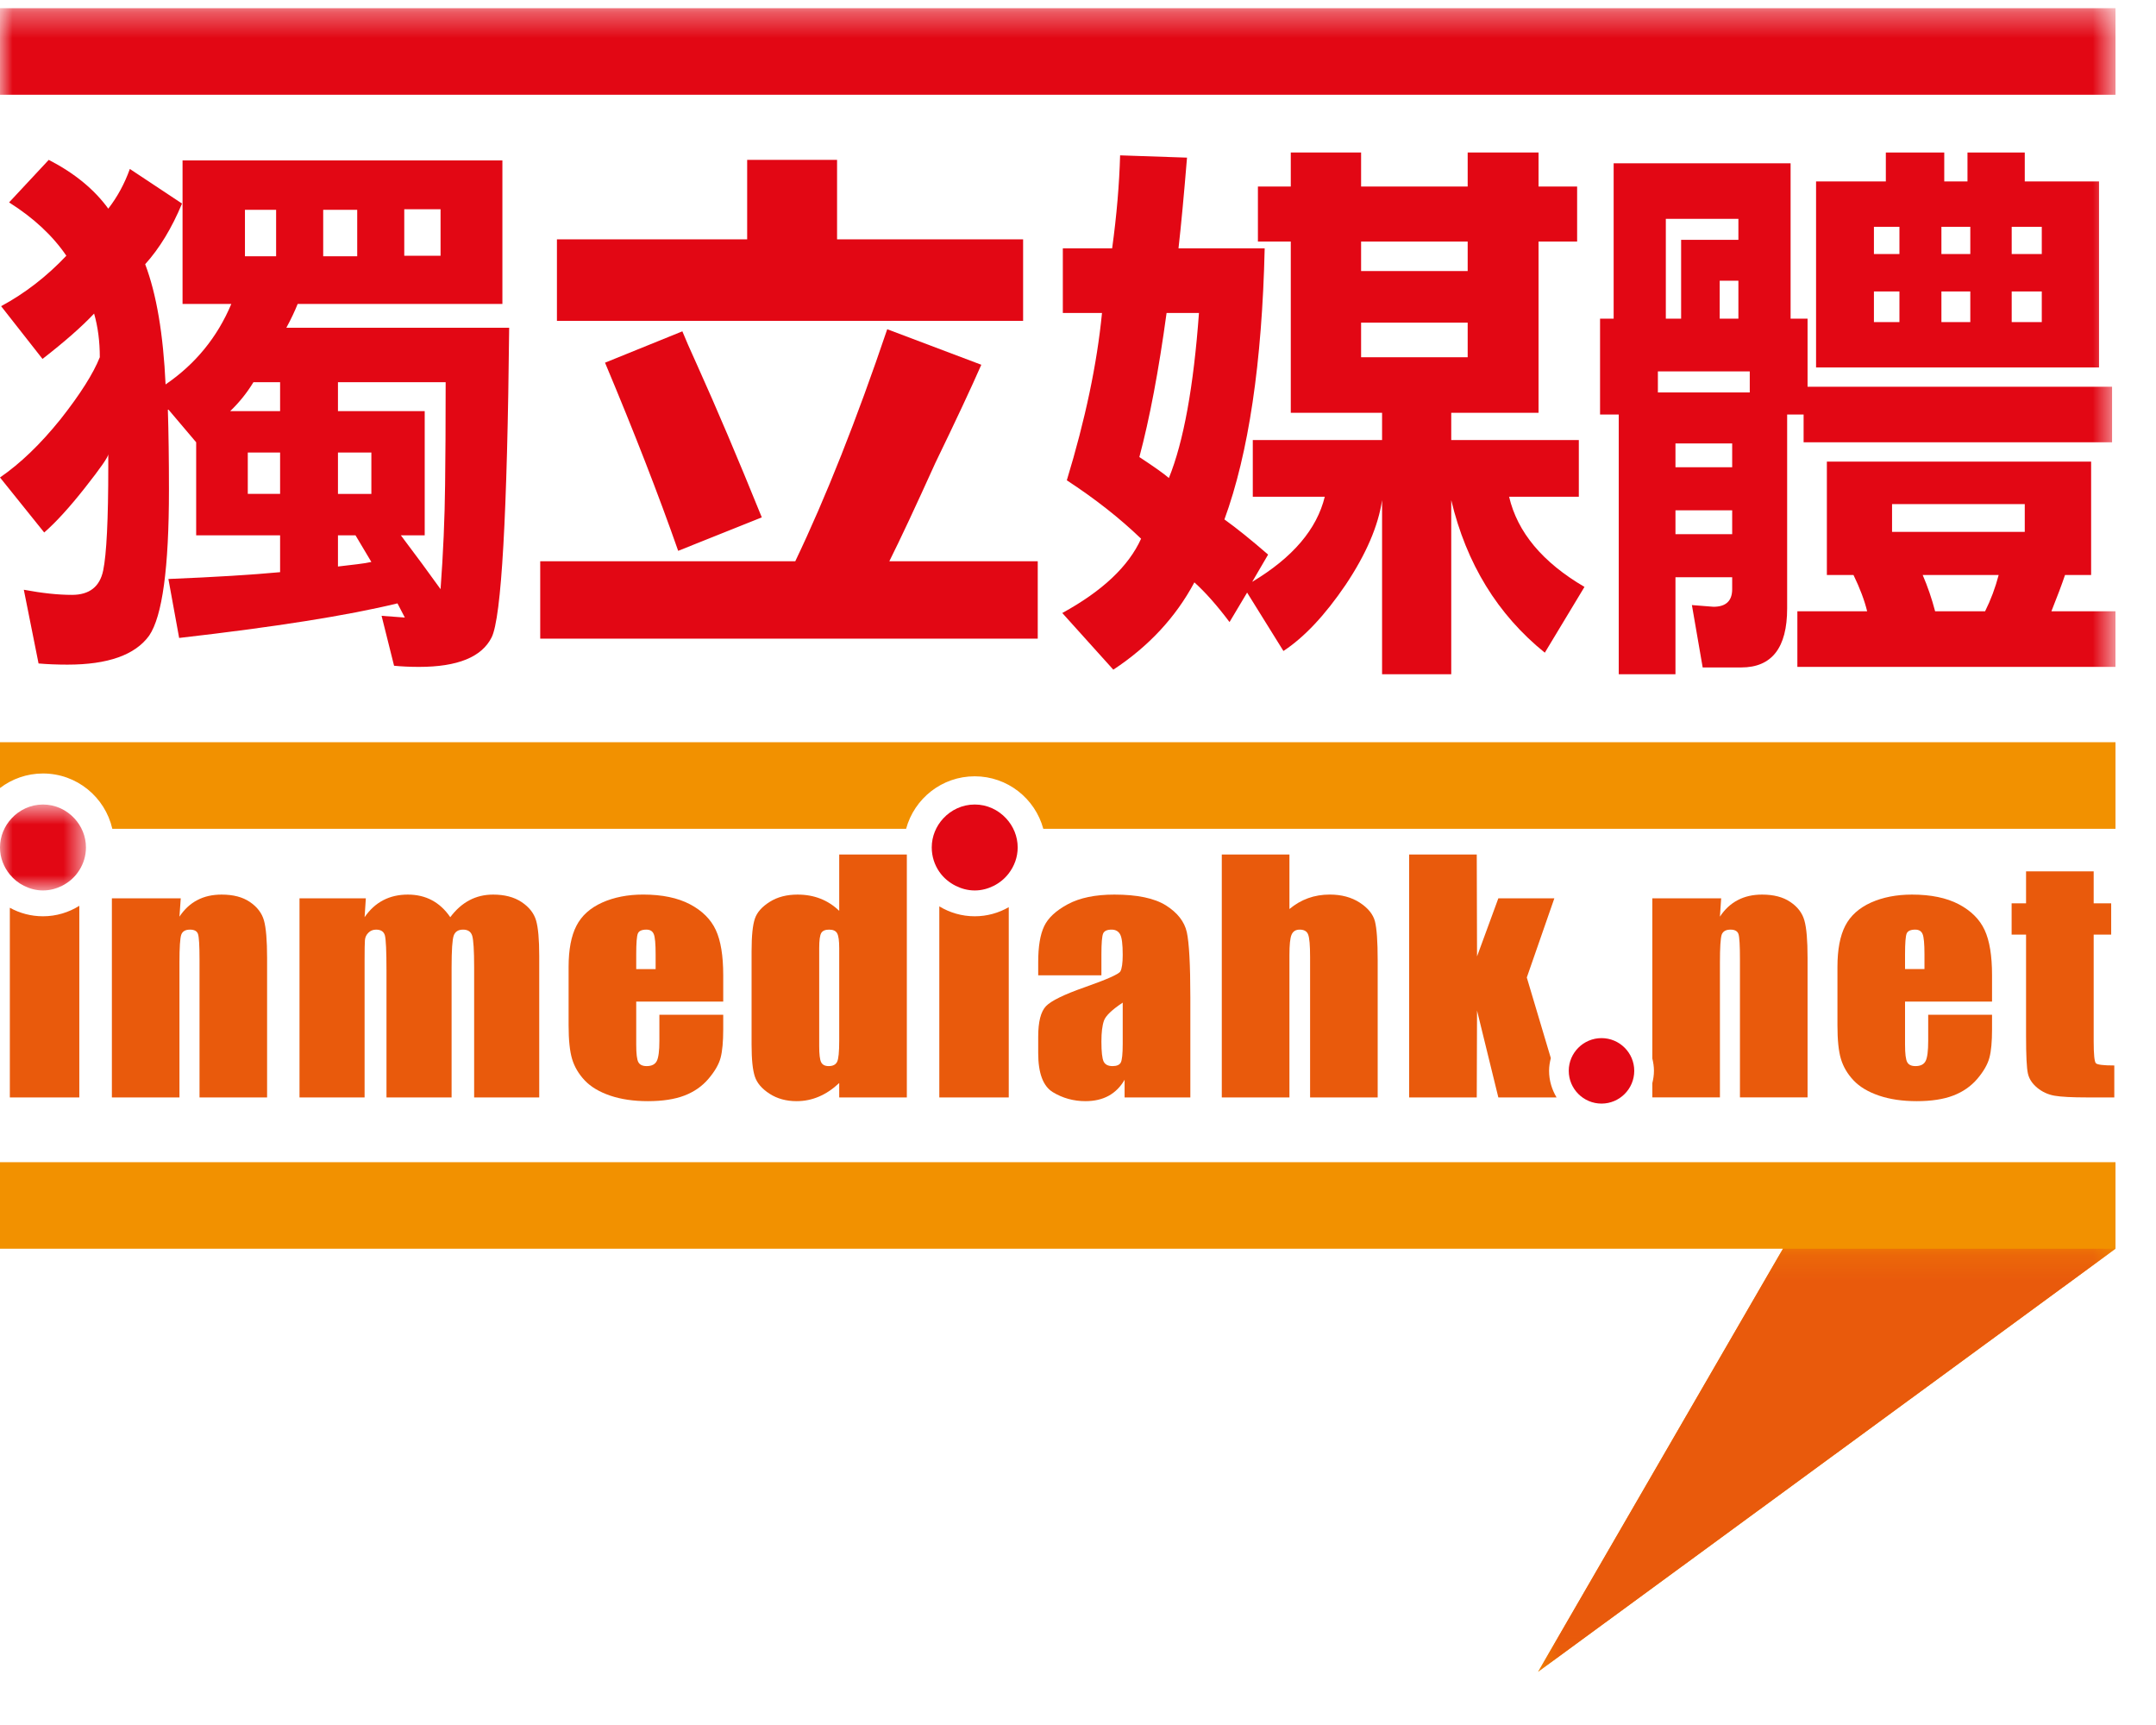 <svg width="85" height="68" viewBox="0 0 85 68" fill="none" xmlns="http://www.w3.org/2000/svg">
<path fill-rule="evenodd" clip-rule="evenodd" d="M0 45.813V49.226H70.292L60.637 65.904L83.403 49.226V45.813H0Z" fill="#F29100"/>
<path fill-rule="evenodd" clip-rule="evenodd" d="M0 29.259V31.064C0.471 30.706 1.057 30.491 1.694 30.491C3.028 30.491 4.143 31.423 4.428 32.671H35.723C36.047 31.479 37.134 30.602 38.427 30.602C39.721 30.602 40.808 31.479 41.132 32.671H83.403V29.259H0Z" fill="#F29100"/>
<path fill-rule="evenodd" clip-rule="evenodd" d="M37.032 35.729V43.261H39.77V35.761C39.374 35.988 38.918 36.12 38.428 36.12C37.917 36.12 37.441 35.976 37.032 35.729Z" fill="#E95A0C"/>
<path fill-rule="evenodd" clip-rule="evenodd" d="M0.388 35.784V43.261H3.127V35.707C2.711 35.967 2.221 36.12 1.695 36.12C1.221 36.12 0.776 35.998 0.388 35.784Z" fill="#E95A0C"/>
<path fill-rule="evenodd" clip-rule="evenodd" d="M9.85 35.555C9.562 35.359 9.192 35.265 8.738 35.265C8.375 35.265 8.056 35.336 7.779 35.482C7.502 35.626 7.268 35.844 7.075 36.134L7.126 35.412H4.411V43.261H7.075V37.944C7.075 37.351 7.099 36.987 7.145 36.849C7.192 36.715 7.308 36.646 7.49 36.646C7.663 36.646 7.77 36.705 7.807 36.823C7.846 36.942 7.866 37.272 7.866 37.813V43.261H10.53V37.755C10.53 37.069 10.489 36.579 10.407 36.285C10.324 35.992 10.137 35.749 9.85 35.555Z" fill="#E95A0C"/>
<path fill-rule="evenodd" clip-rule="evenodd" d="M20.565 35.56C20.269 35.363 19.895 35.265 19.443 35.265C19.1 35.265 18.79 35.338 18.508 35.487C18.227 35.635 17.975 35.858 17.752 36.156C17.345 35.561 16.787 35.265 16.079 35.265C15.716 35.265 15.393 35.338 15.108 35.487C14.823 35.635 14.579 35.858 14.374 36.156L14.423 35.412H11.808V43.261H14.374V37.806C14.374 37.429 14.378 37.18 14.387 37.064C14.395 36.948 14.442 36.848 14.525 36.768C14.608 36.685 14.71 36.646 14.828 36.646C15.018 36.646 15.133 36.724 15.175 36.877C15.215 37.031 15.237 37.494 15.237 38.264V43.261H17.804V38.134C17.804 37.458 17.832 37.042 17.887 36.883C17.944 36.724 18.067 36.646 18.258 36.646C18.445 36.646 18.565 36.725 18.616 36.886C18.666 37.047 18.693 37.462 18.693 38.134V43.261H21.259V37.679C21.259 37.035 21.218 36.57 21.135 36.285C21.05 35.998 20.862 35.758 20.565 35.56Z" fill="#E95A0C"/>
<path fill-rule="evenodd" clip-rule="evenodd" d="M25.848 38.202H25.083V37.621C25.083 37.175 25.105 36.901 25.148 36.798C25.191 36.697 25.303 36.646 25.485 36.646C25.631 36.646 25.728 36.705 25.776 36.826C25.825 36.945 25.848 37.209 25.848 37.621V38.202ZM27.201 35.646C26.717 35.392 26.101 35.264 25.358 35.264C24.747 35.264 24.208 35.37 23.739 35.58C23.269 35.792 22.931 36.095 22.726 36.494C22.521 36.89 22.417 37.432 22.417 38.119V40.411C22.417 40.996 22.463 41.439 22.555 41.746C22.647 42.053 22.812 42.333 23.051 42.588C23.291 42.842 23.626 43.043 24.055 43.189C24.484 43.335 24.979 43.408 25.541 43.408C26.12 43.408 26.601 43.334 26.984 43.187C27.368 43.04 27.684 42.819 27.934 42.524C28.184 42.229 28.343 41.953 28.411 41.693C28.478 41.434 28.513 41.063 28.513 40.579V40.002H25.996V41.036C25.996 41.425 25.962 41.686 25.895 41.822C25.827 41.958 25.693 42.026 25.494 42.026C25.333 42.026 25.224 41.975 25.167 41.871C25.111 41.77 25.083 41.54 25.083 41.183V39.484H28.513V38.44C28.513 37.675 28.416 37.083 28.221 36.662C28.025 36.24 27.686 35.902 27.201 35.646Z" fill="#E95A0C"/>
<path fill-rule="evenodd" clip-rule="evenodd" d="M33.086 41.028C33.086 41.467 33.059 41.743 33.004 41.855C32.947 41.97 32.836 42.026 32.67 42.026C32.524 42.026 32.426 41.975 32.374 41.874C32.323 41.774 32.297 41.562 32.297 41.24V37.377C32.297 37.068 32.325 36.869 32.378 36.779C32.431 36.691 32.535 36.646 32.688 36.646C32.847 36.646 32.953 36.695 33.006 36.795C33.06 36.894 33.086 37.088 33.086 37.377V41.028ZM33.086 35.906C32.864 35.691 32.615 35.531 32.343 35.425C32.069 35.318 31.77 35.265 31.443 35.265C31.017 35.265 30.651 35.359 30.347 35.551C30.041 35.743 29.844 35.964 29.76 36.217C29.674 36.47 29.631 36.899 29.631 37.503V41.181C29.631 41.761 29.674 42.181 29.76 42.437C29.844 42.694 30.038 42.92 30.339 43.115C30.641 43.311 30.997 43.408 31.408 43.408C31.715 43.408 32.007 43.348 32.286 43.229C32.567 43.11 32.833 42.931 33.086 42.693V43.261H35.752V33.685H33.086V35.906Z" fill="#E95A0C"/>
<path fill-rule="evenodd" clip-rule="evenodd" d="M44.263 41.149C44.263 41.547 44.236 41.792 44.187 41.885C44.137 41.979 44.028 42.026 43.863 42.026C43.687 42.026 43.571 41.967 43.511 41.847C43.453 41.728 43.423 41.464 43.423 41.055C43.423 40.699 43.456 40.424 43.524 40.233C43.592 40.042 43.838 39.806 44.263 39.524V41.149ZM45.967 35.691C45.51 35.406 44.832 35.265 43.933 35.265C43.182 35.265 42.573 35.391 42.103 35.642C41.632 35.894 41.32 36.185 41.164 36.516C41.009 36.844 40.931 37.314 40.931 37.921V38.448H43.423V37.621C43.423 37.181 43.446 36.908 43.49 36.802C43.534 36.698 43.645 36.646 43.824 36.646C43.98 36.646 44.093 36.709 44.161 36.833C44.23 36.957 44.263 37.227 44.263 37.64C44.263 37.968 44.23 38.187 44.17 38.293C44.109 38.401 43.643 38.608 42.771 38.915C41.955 39.201 41.446 39.449 41.239 39.662C41.034 39.876 40.931 40.276 40.931 40.867V41.513C40.931 42.305 41.124 42.821 41.512 43.056C41.9 43.29 42.328 43.408 42.792 43.408C43.146 43.408 43.452 43.337 43.708 43.197C43.964 43.056 44.175 42.846 44.337 42.565V43.261H46.929V39.318C46.929 38.021 46.881 37.162 46.79 36.746C46.696 36.33 46.422 35.979 45.967 35.691Z" fill="#E95A0C"/>
<path fill-rule="evenodd" clip-rule="evenodd" d="M53.61 35.583C53.282 35.37 52.888 35.264 52.424 35.264C52.123 35.264 51.838 35.311 51.574 35.406C51.309 35.502 51.062 35.644 50.836 35.834V33.684H48.169V43.261H50.836V37.647C50.836 37.249 50.862 36.981 50.919 36.848C50.976 36.713 51.082 36.646 51.242 36.646C51.414 36.646 51.526 36.711 51.574 36.841C51.625 36.972 51.65 37.266 51.65 37.724V43.261H54.315V37.845C54.315 37.107 54.278 36.599 54.207 36.32C54.135 36.043 53.935 35.795 53.61 35.583Z" fill="#E95A0C"/>
<path fill-rule="evenodd" clip-rule="evenodd" d="M75.106 37.621C75.106 37.175 75.128 36.901 75.17 36.799C75.213 36.697 75.327 36.646 75.508 36.646C75.654 36.646 75.751 36.705 75.8 36.826C75.848 36.944 75.872 37.209 75.872 37.621V38.201H75.106V37.621ZM73.075 42.588C73.315 42.842 73.649 43.043 74.078 43.189C74.506 43.335 75.004 43.408 75.565 43.408C76.143 43.408 76.625 43.334 77.007 43.187C77.391 43.04 77.708 42.819 77.959 42.524C78.207 42.229 78.365 41.953 78.433 41.693C78.502 41.434 78.536 41.063 78.536 40.579V40.002H76.019V41.036C76.019 41.425 75.986 41.686 75.919 41.822C75.852 41.958 75.717 42.026 75.517 42.026C75.356 42.026 75.247 41.975 75.192 41.871C75.135 41.77 75.106 41.54 75.106 41.183V39.484H78.536V38.44C78.536 37.675 78.439 37.083 78.244 36.662C78.049 36.241 77.709 35.902 77.224 35.646C76.74 35.392 76.125 35.265 75.38 35.265C74.771 35.265 74.231 35.37 73.761 35.58C73.294 35.792 72.955 36.095 72.749 36.493C72.544 36.89 72.441 37.432 72.441 38.119V40.411C72.441 40.996 72.486 41.439 72.579 41.746C72.671 42.053 72.836 42.333 73.075 42.588Z" fill="#E95A0C"/>
<path fill-rule="evenodd" clip-rule="evenodd" d="M79.877 40.829C79.877 41.609 79.901 42.106 79.95 42.317C79.996 42.528 80.12 42.716 80.316 42.879C80.513 43.041 80.74 43.148 80.998 43.193C81.255 43.238 81.686 43.261 82.289 43.261H83.356V42.001C82.93 42.001 82.688 41.972 82.63 41.913C82.572 41.853 82.543 41.564 82.543 41.048V36.843H83.233V35.61H82.543V34.35H79.877V35.61H79.308V36.843H79.877V40.829Z" fill="#E95A0C"/>
<path fill-rule="evenodd" clip-rule="evenodd" d="M61.072 42.212C61.072 42.039 61.1 41.873 61.141 41.711L60.194 38.534L61.28 35.412H59.072L58.232 37.702L58.221 33.684H55.555V43.261H58.221L58.232 39.836L59.072 43.261H61.367C61.184 42.952 61.072 42.596 61.072 42.212Z" fill="#E95A0C"/>
<path fill-rule="evenodd" clip-rule="evenodd" d="M67.808 37.944C67.808 37.351 67.832 36.987 67.876 36.849C67.925 36.715 68.04 36.646 68.222 36.646C68.396 36.646 68.502 36.705 68.54 36.823C68.578 36.942 68.597 37.272 68.597 37.813V43.26H71.263V37.755C71.263 37.069 71.222 36.579 71.138 36.285C71.056 35.991 70.871 35.748 70.582 35.555C70.295 35.359 69.923 35.265 69.47 35.265C69.108 35.265 68.789 35.336 68.512 35.482C68.235 35.626 67.999 35.844 67.808 36.134L67.857 35.412H65.143V41.726C65.181 41.883 65.207 42.044 65.207 42.212C65.207 42.381 65.181 42.542 65.143 42.699V43.26H67.808V37.944Z" fill="#E95A0C"/>
<mask id="mask0" mask-type="alpha" maskUnits="userSpaceOnUse" x="60" y="49" width="24" height="17">
<path fill-rule="evenodd" clip-rule="evenodd" d="M60.637 49.226H83.403V65.904H60.637V49.226Z" fill="white"/>
</mask>
<g mask="url(#mask0)">
<path fill-rule="evenodd" clip-rule="evenodd" d="M70.292 49.226L60.637 65.904L83.403 49.226H70.292Z" fill="#E95A0C"/>
</g>
<mask id="mask1" mask-type="alpha" maskUnits="userSpaceOnUse" x="0" y="31" width="4" height="5">
<path fill-rule="evenodd" clip-rule="evenodd" d="M0 31.714H3.389V35.102H0V31.714Z" fill="white"/>
</mask>
<g mask="url(#mask1)">
<path fill-rule="evenodd" clip-rule="evenodd" d="M1.695 31.714C1.205 31.714 0.765 31.927 0.455 32.262C0.175 32.564 0 32.965 0 33.407C0 33.814 0.149 34.181 0.388 34.473C0.54 34.659 0.727 34.81 0.944 34.919C1.172 35.032 1.424 35.102 1.695 35.102C1.966 35.102 2.219 35.032 2.446 34.919C2.726 34.779 2.962 34.567 3.127 34.303C3.291 34.043 3.389 33.737 3.389 33.407C3.389 32.965 3.214 32.564 2.935 32.262C2.625 31.927 2.186 31.714 1.695 31.714Z" fill="#E20714"/>
</g>
<path fill-rule="evenodd" clip-rule="evenodd" d="M38.429 31.714C37.937 31.714 37.498 31.927 37.188 32.262C36.908 32.564 36.734 32.965 36.734 33.407C36.734 33.763 36.844 34.093 37.032 34.365C37.195 34.601 37.419 34.789 37.677 34.919C37.904 35.032 38.157 35.102 38.429 35.102C38.7 35.102 38.952 35.032 39.178 34.919C39.412 34.801 39.614 34.634 39.771 34.428C39.987 34.144 40.122 33.793 40.122 33.407C40.122 32.965 39.947 32.564 39.667 32.262C39.358 31.927 38.919 31.714 38.429 31.714Z" fill="#E20714"/>
<path fill-rule="evenodd" clip-rule="evenodd" d="M63.14 40.923C62.428 40.923 61.848 41.502 61.848 42.212C61.848 42.924 62.428 43.504 63.14 43.504C63.851 43.504 64.43 42.924 64.43 42.212C64.43 41.502 63.851 40.923 63.14 40.923Z" fill="#E20714"/>
<path fill-rule="evenodd" clip-rule="evenodd" d="M11.043 16.206H9.076C9.434 15.863 9.738 15.484 9.992 15.066H11.043V16.206ZM9.769 19.469H11.043V17.838H9.769V19.469ZM9.657 10.103H10.886V8.27H9.657V10.103ZM13.324 21.103H14.016L14.641 22.152C14.508 22.184 14.322 22.213 14.083 22.242C13.816 22.272 13.561 22.302 13.324 22.332V21.103ZM13.324 19.47H14.641V17.838H13.324V19.47ZM13.324 15.066H17.57C17.57 16.706 17.562 18.054 17.548 19.113C17.533 20.439 17.474 21.81 17.369 23.225C16.922 22.6 16.4 21.893 15.804 21.103H16.744V16.206H13.324V15.066ZM12.742 10.103H14.083V8.27H12.742V10.103ZM15.938 10.081H17.369V8.248H15.938V10.081ZM11.736 11.981H19.807V6.325H7.197V11.981H9.12C8.569 13.293 7.704 14.351 6.528 15.155C6.437 13.174 6.17 11.594 5.724 10.416C6.289 9.79 6.773 8.993 7.176 8.024L5.119 6.66C4.911 7.242 4.626 7.764 4.269 8.225C3.717 7.466 2.936 6.824 1.922 6.302L0.358 7.979C1.326 8.591 2.078 9.291 2.616 10.081C1.84 10.901 0.982 11.564 0.044 12.07L1.676 14.149C2.556 13.465 3.235 12.868 3.71 12.361C3.86 12.883 3.935 13.457 3.935 14.082C3.68 14.723 3.166 15.536 2.392 16.519C1.601 17.503 0.804 18.27 0 18.822L1.743 20.991C2.205 20.588 2.742 20 3.352 19.225C3.964 18.449 4.269 18.01 4.269 17.905V18.397C4.269 20.483 4.201 21.847 4.068 22.488C3.935 23.129 3.524 23.45 2.838 23.45C2.286 23.45 1.654 23.382 0.939 23.248L1.52 26.154C1.862 26.184 2.242 26.2 2.659 26.2C4.254 26.2 5.327 25.82 5.879 25.059C6.4 24.299 6.661 22.383 6.661 19.313C6.661 18.106 6.646 17.041 6.617 16.117L7.734 17.435V21.103H11.043V22.555C9.94 22.659 8.472 22.749 6.639 22.824L7.063 25.148C10.849 24.715 13.717 24.261 15.67 23.785L15.961 24.344L15.044 24.276L15.536 26.244C15.835 26.273 16.162 26.289 16.52 26.289C18.04 26.289 18.994 25.901 19.382 25.126C19.769 24.351 20 20.283 20.074 12.92H11.289C11.468 12.592 11.616 12.28 11.736 11.981Z" fill="#E20714"/>
<mask id="mask2" mask-type="alpha" maskUnits="userSpaceOnUse" x="0" y="0" width="84" height="66">
<path fill-rule="evenodd" clip-rule="evenodd" d="M0 65.904H83.403V0.323H0V65.904Z" fill="white"/>
</mask>
<g mask="url(#mask2)">
<path fill-rule="evenodd" clip-rule="evenodd" d="M53.661 14.082H57.863V12.719H53.661V14.082ZM53.661 10.684H57.863V9.522H53.661V10.684ZM46.083 18.844C45.917 18.695 45.531 18.42 44.919 18.017C45.322 16.511 45.681 14.619 45.992 12.338H47.269C47.057 15.245 46.663 17.413 46.083 18.844ZM59.496 19.581H62.245V17.346H57.215V16.272H60.657V9.522H62.178V7.354H60.657V6.012H57.863V7.354H53.661V6.012H50.889V7.354H49.593V9.522H50.889V16.272H54.488V17.346H49.391V19.581H52.229C51.917 20.863 50.963 21.981 49.368 22.936L49.995 21.862C49.324 21.28 48.749 20.818 48.273 20.476C49.227 17.868 49.756 14.305 49.86 9.79H46.462C46.567 8.866 46.678 7.673 46.798 6.214L44.16 6.124C44.129 7.256 44.026 8.479 43.846 9.79H41.902V12.338H43.446C43.251 14.336 42.789 16.535 42.059 18.934C43.176 19.664 44.152 20.431 44.987 21.236C44.495 22.325 43.46 23.3 41.88 24.165L43.892 26.399C45.293 25.476 46.357 24.327 47.088 22.957C47.52 23.345 47.982 23.867 48.474 24.522L49.167 23.36L50.599 25.662C51.417 25.125 52.237 24.254 53.056 23.047C53.862 21.84 54.338 20.729 54.488 19.716V26.579H57.215V19.716C57.812 22.219 59.041 24.224 60.904 25.729L62.468 23.136C60.814 22.168 59.824 20.982 59.496 19.581Z" fill="#E20714"/>
<path fill-rule="evenodd" clip-rule="evenodd" d="M65.362 15.469H68.984V14.641H65.362V15.469ZM66.055 18.419H68.291V17.48H66.055V18.419ZM66.055 21.058H68.291V20.117H66.055V21.058ZM67.799 12.562H68.536V11.065H67.799V12.562ZM65.675 8.627H68.536V9.455H66.278V12.562H65.675V8.627ZM71.107 17.435H83.268V15.245H71.263V12.562H70.594V6.437H63.618V12.562H63.082V16.34H63.819V26.579H66.055V22.756H68.291V23.226C68.291 23.688 68.044 23.919 67.554 23.919L66.703 23.852L67.128 26.311H68.648C69.854 26.311 70.458 25.535 70.458 23.985V16.34H71.107V17.435Z" fill="#E20714"/>
<path fill-rule="evenodd" clip-rule="evenodd" d="M74.594 20.967H79.826V19.872H74.594V20.967ZM78.262 24.097H76.292C76.159 23.591 75.995 23.114 75.802 22.667H78.797C78.664 23.174 78.485 23.65 78.262 24.097ZM81.413 22.667H82.442V18.196H72.024V22.667H73.074C73.327 23.188 73.507 23.665 73.612 24.097H70.861V26.288H83.402V24.097H80.876C81.115 23.501 81.293 23.024 81.413 22.667Z" fill="#E20714"/>
<path fill-rule="evenodd" clip-rule="evenodd" d="M76.54 10.014H77.679V8.941H76.54V10.014ZM79.311 12.697H80.497V11.489H79.311V12.697ZM79.311 10.014H80.497V8.941H79.311V10.014ZM76.54 12.697H77.679V11.489H76.54V12.697ZM73.879 10.014H74.885V8.941H73.879V10.014ZM73.879 12.697H74.885V11.489H73.879V12.697ZM74.349 6.012V7.152H71.598V14.485H82.754V7.152H79.826V6.012H77.568V7.152H76.652V6.012H74.349Z" fill="#E20714"/>
<path fill-rule="evenodd" clip-rule="evenodd" d="M0 3.735H83.403V0.323H0V3.735Z" fill="#E20714"/>
<path fill-rule="evenodd" clip-rule="evenodd" d="M36.874 18.253C37.699 16.551 38.302 15.259 38.688 14.379L34.979 12.978C33.769 16.551 32.561 19.6 31.353 22.126H21.298V25.175H40.913V22.126H35.061C35.5 21.248 36.104 19.957 36.874 18.253Z" fill="#E20714"/>
<path fill-rule="evenodd" clip-rule="evenodd" d="M23.853 14.297C25.007 17.045 25.968 19.517 26.737 21.714L30.034 20.395C29.099 18.088 28.248 16.083 27.479 14.379C27.204 13.775 27.012 13.336 26.902 13.061L23.853 14.297Z" fill="#E20714"/>
<path fill-rule="evenodd" clip-rule="evenodd" d="M29.457 6.302V9.435H21.957V12.649H40.336V9.435H33.001V6.302H29.457Z" fill="#E20714"/>
</g>
</svg>

